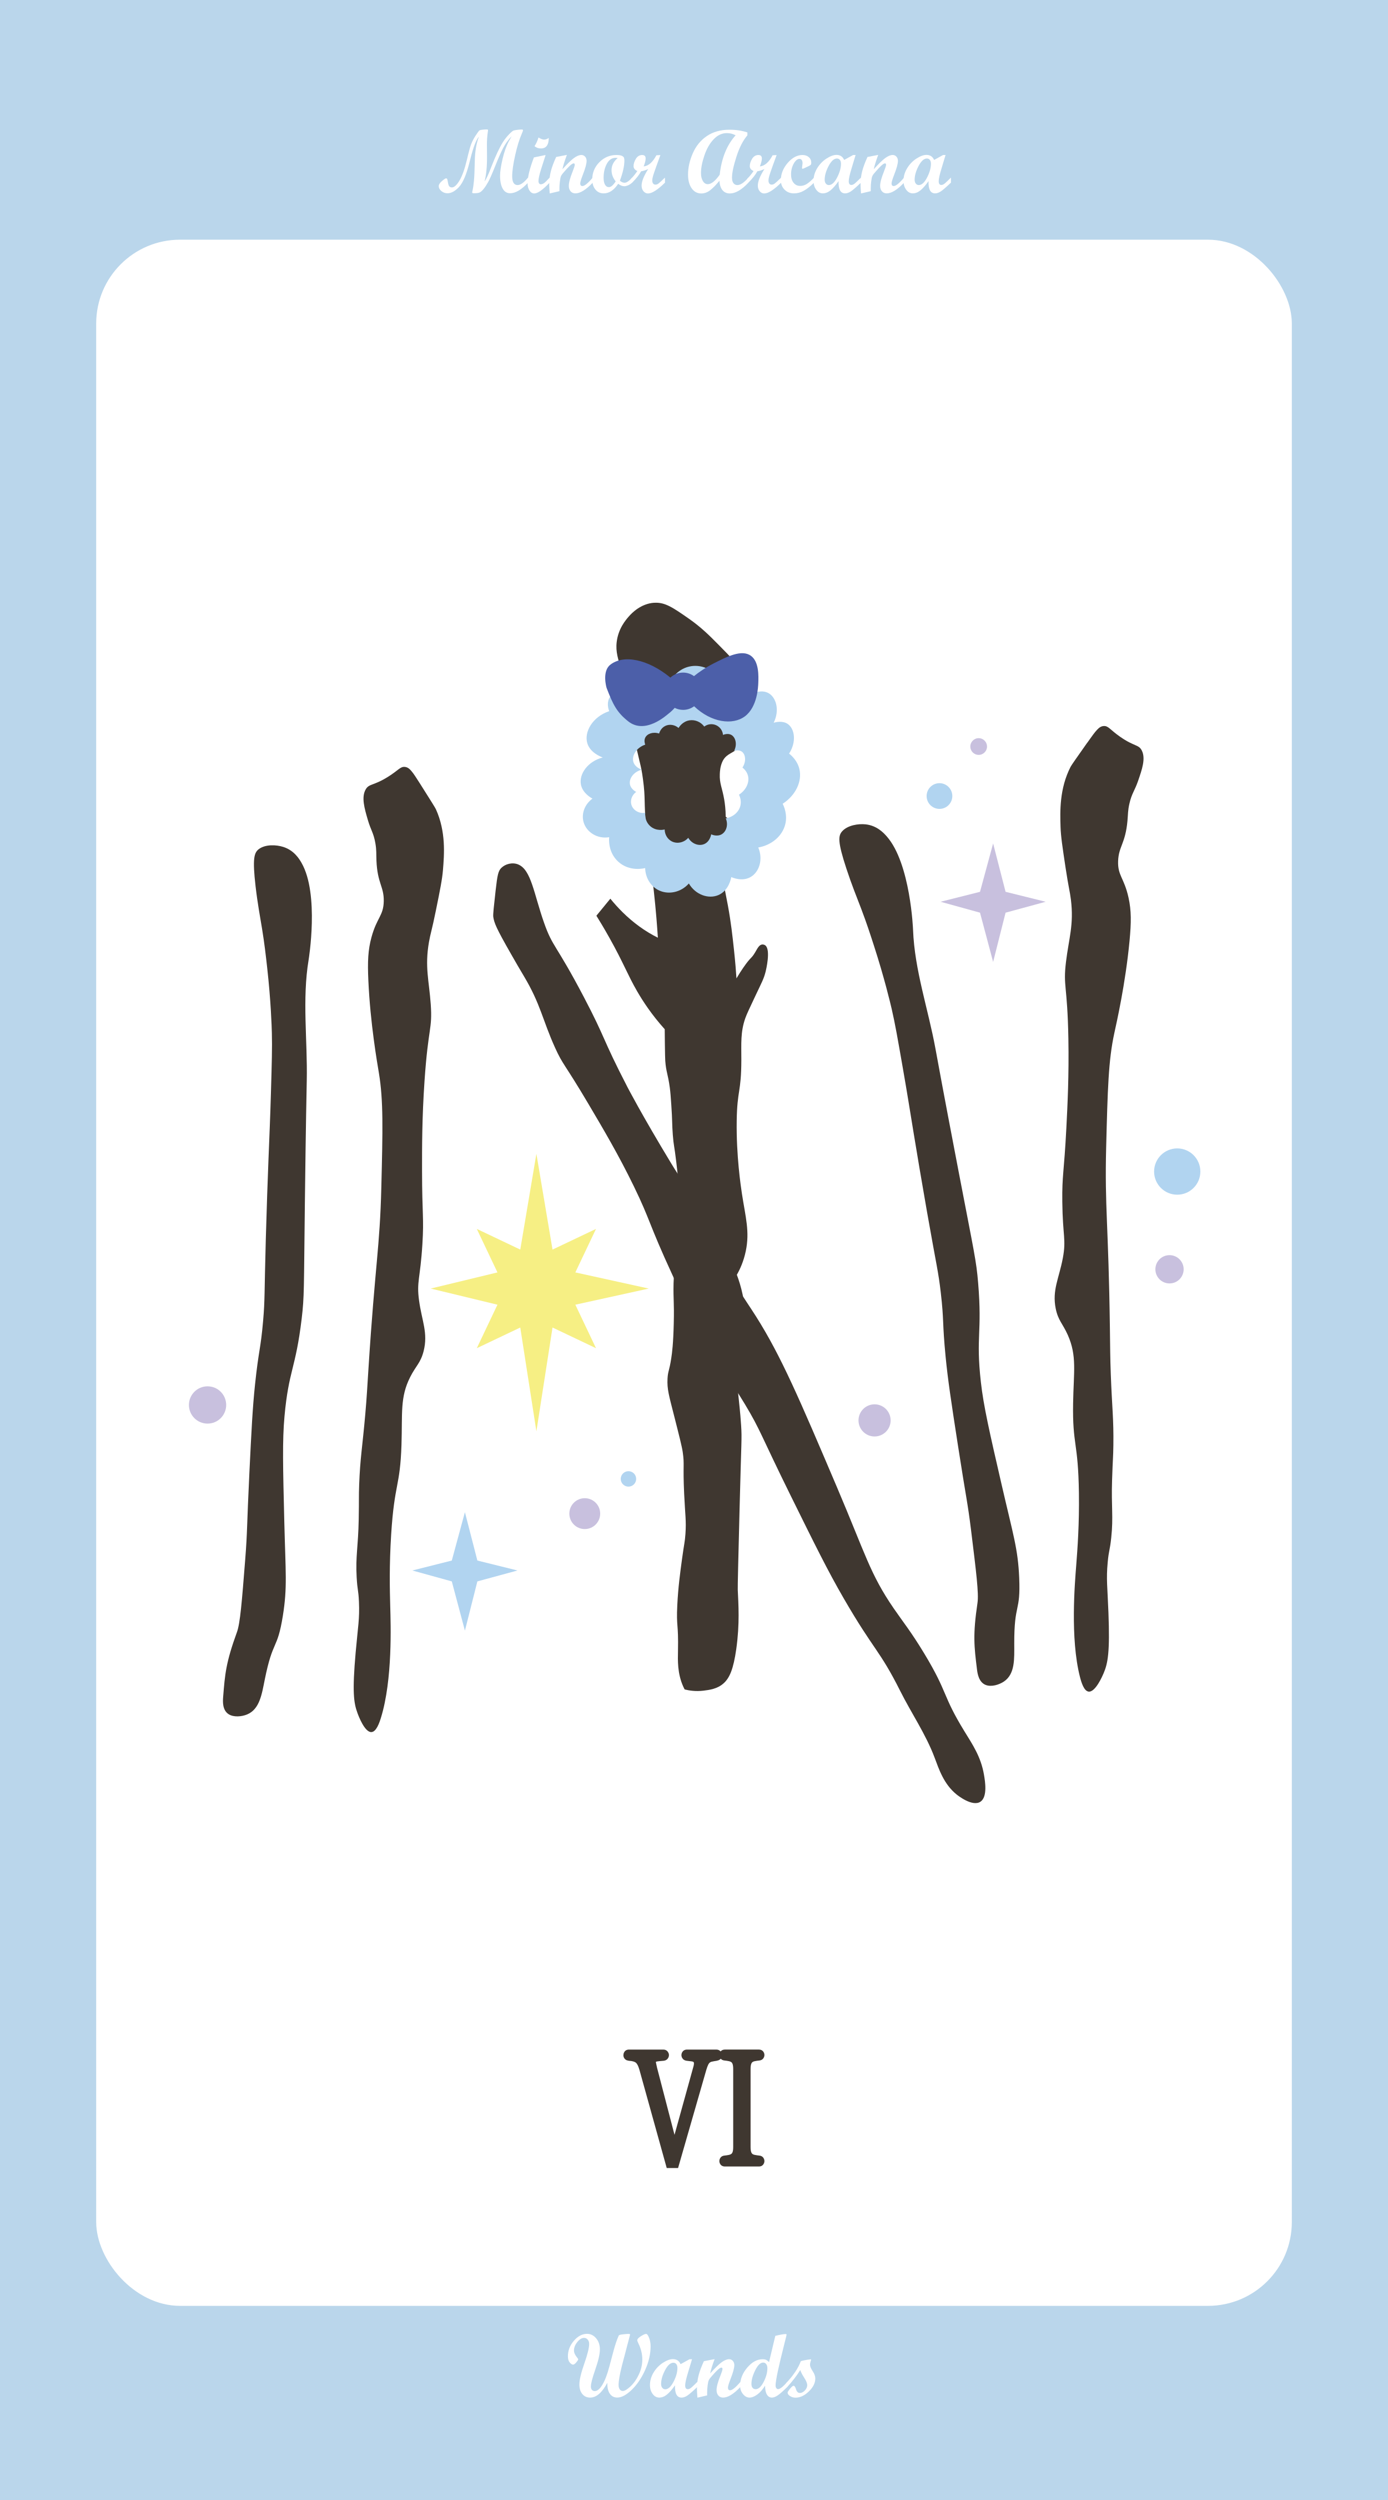 <?xml version="1.0" encoding="UTF-8"?><svg xmlns="http://www.w3.org/2000/svg" viewBox="0 0 1080 1944"><defs><style>.cls-1{fill:#fff;}.cls-2{stroke:#3f3730;stroke-miterlimit:10;stroke-width:5px;}.cls-2,.cls-3{fill:#3f3730;}.cls-4{fill:#f6ef84;}.cls-5{fill:#4c5fa9;}.cls-6{fill:#bad6eb;}.cls-7{fill:#c8c0de;}.cls-8{fill:#b1d4f0;}</style></defs><g id="_배경_텍스트"><g><rect class="cls-6" width="1080" height="1944"/><rect class="cls-1" x="74.84" y="186.39" width="930.33" height="1606.64" rx="65.21" ry="65.21"/><path class="cls-2" d="M499.92,1608.73c-.96-3.36-2.18-5.62-3.66-6.78-1.48-1.16-3.74-1.82-6.78-1.98-1.28-.16-1.92-.8-1.92-1.92,0-.48,.14-.9,.42-1.26,.28-.36,.74-.54,1.38-.54h26.76c.64,0,1.12,.2,1.44,.6,.32,.4,.48,.8,.48,1.2,0,.48-.16,.9-.48,1.26-.32,.36-.8,.58-1.44,.66-2.16,.16-3.9,.34-5.22,.54-1.32,.2-2.22,.74-2.7,1.62-.32,.64-.4,1.42-.24,2.34,.16,.92,.44,2.22,.84,3.9l15.96,61.32,17.16-61.92c.48-1.68,.64-3.02,.48-4.02-.16-1-.56-1.76-1.2-2.28-.64-.52-1.52-.86-2.64-1.02-1.12-.16-2.44-.32-3.96-.48-.64-.08-1.12-.3-1.44-.66-.32-.36-.48-.78-.48-1.26,0-.4,.14-.8,.42-1.2,.28-.4,.74-.6,1.38-.6h22.92c.64,0,1.12,.2,1.44,.6,.32,.4,.48,.8,.48,1.2,0,1.04-.64,1.68-1.92,1.92-1.6,.24-2.94,.48-4.02,.72-1.08,.24-1.98,.66-2.7,1.26-.72,.6-1.34,1.42-1.86,2.46-.52,1.04-1.06,2.48-1.62,4.32l-21.48,74.64h-5.04l-20.76-74.64Zm81.6,60.84c0,1.92,.2,3.46,.6,4.62,.4,1.16,.98,2.04,1.74,2.64,.76,.6,1.72,1.02,2.88,1.26,1.16,.24,2.5,.44,4.02,.6,.56,.08,.96,.3,1.2,.66,.24,.36,.36,.74,.36,1.14s-.14,.78-.42,1.14c-.28,.36-.74,.54-1.38,.54h-26.52c-.64,0-1.1-.18-1.38-.54-.28-.36-.42-.74-.42-1.14s.12-.78,.36-1.14c.24-.36,.64-.58,1.2-.66,1.52-.16,2.84-.36,3.96-.6,1.12-.24,2.08-.66,2.88-1.26,.8-.6,1.4-1.48,1.8-2.64,.4-1.16,.6-2.7,.6-4.62v-60.72c0-1.92-.2-3.46-.6-4.62-.4-1.16-1-2.04-1.8-2.64-.8-.6-1.76-1.02-2.88-1.26-1.12-.24-2.44-.44-3.96-.6-.56-.08-.96-.3-1.2-.66-.24-.36-.36-.74-.36-1.14s.14-.78,.42-1.14c.28-.36,.74-.54,1.38-.54h26.52c.64,0,1.1,.18,1.38,.54,.28,.36,.42,.74,.42,1.14s-.12,.78-.36,1.14c-.24,.36-.64,.58-1.2,.66-1.52,.16-2.86,.36-4.02,.6-1.16,.24-2.12,.66-2.88,1.26-.76,.6-1.34,1.48-1.74,2.64-.4,1.16-.6,2.7-.6,4.62v60.72Z"/><g><path class="cls-1" d="M410.88,142.03c-5.1,5.49-9.75,8.24-13.95,8.24-2.55,0-4.5-1.23-5.83-3.69-1.33-2.46-2-5.75-2-9.88,0-3.19,.65-7.58,1.96-13.16,1.31-5.58,3-10.28,5.08-14.08l1.98-3.55c-2.71,2.83-4.93,5.92-6.67,9.28-1.73,3.36-3.8,8.06-6.2,14.1-2.4,6.04-4.22,10.15-5.45,12.34s-2.41,3.97-3.54,5.35c-1.13,1.38-2.13,2.27-3.01,2.68-.88,.41-2.41,.62-4.6,.62-.84,0-1.26-.23-1.26-.68,0-.05,.15-.76,.45-2.15,.3-1.39,.61-3.62,.92-6.68s.54-8.27,.68-15.62,1.21-13.64,3.21-18.88c-2.14,2.44-4.33,8.11-6.57,17.02l-.86,3.35c-2.35,9.27-5.04,15.53-8.08,18.78-3.03,3.25-6.01,4.87-8.93,4.87-1.8,0-3.39-.57-4.76-1.71-1.37-1.14-2.05-2.45-2.05-3.93,0-1.14,.82-2.41,2.46-3.83,1.64-1.41,2.68-2.12,3.11-2.12,.5,0,.83,.17,.99,.51,.16,.34,.37,1.28,.62,2.82s.63,2.54,1.15,3.01c.51,.47,1.16,.7,1.94,.7,1.76,0,3.7-1.76,5.83-5.28s4.07-8.96,5.83-16.32l.99-4.13c.8-3.37,1.59-6.06,2.37-8.07,.78-2.01,1.8-4.01,3.08-6.02,1.85-2.87,2.99-4.4,3.41-4.6,.42-.19,1.21-.35,2.38-.48s2.32-.19,3.49-.19c.46,0,.68,.26,.68,.79,0,.25-.07,.76-.21,1.54-.45,3.19-.66,6.39-.64,9.6l.07,9.16c.04,7.98-.59,14.41-1.91,19.31,1.21-1.46,2.96-5.22,5.26-11.28,3.33-8.59,6.36-15.04,9.09-19.35,1.3-2.07,2.87-4.06,4.7-5.96,1.83-1.9,3.1-2.92,3.81-3.06,2.42-.46,4.45-.68,6.12-.68,.62,0,.92,.17,.92,.51,0,.48-.38,1.55-1.12,3.21-1.77,4.01-3.43,9.44-4.96,16.27s-2.31,12.28-2.32,16.33c0,4.58,1.4,6.87,4.2,6.87,2.28,0,4.99-1.94,8.13-5.81v3.93Z"/><path class="cls-1" d="M427.66,142.03c-5.33,5.61-9.32,8.41-11.96,8.41-1.46,0-2.69-.75-3.69-2.24-1-1.49-1.5-3.37-1.5-5.62,0-4.85,1.64-11.57,4.92-20.17l8.68-1.81h.41l-3.42,10.7c-1.41,4.42-2.12,7.58-2.12,9.47,0,.75,.17,1.36,.5,1.83,.33,.47,.75,.7,1.25,.7,.89,0,1.78-.33,2.68-.97s2.32-2.06,4.26-4.22v3.93Zm-.68-34.79c0,5.47-2.02,8.2-6.05,8.2-1.96,0-3.63-.59-5.02-1.78,1.32-2,2.35-4.26,3.08-6.77,1.8,1.12,3.25,1.68,4.34,1.68,1.23,0,2.45-.45,3.66-1.33Z"/><path class="cls-1" d="M461.22,142.03c-5.26,5.56-9.78,8.34-13.54,8.34-1.53,0-2.76-.54-3.69-1.61-.93-1.07-1.4-2.51-1.4-4.31,0-2.44,1-6.16,3.01-11.18,1.07-2.69,1.61-4.4,1.61-5.13s-.29-1.09-.85-1.09c-.32,0-.74,.16-1.26,.48-.48,.32-1.04,.76-1.67,1.33-.57,.52-1.21,1.16-1.91,1.91-.62,.64-1.28,1.37-1.98,2.19l-1.91,2.22c-.84,1.03-1.37,2.11-1.57,3.25-.34,1.94-.57,3.71-.68,5.33-.07,1.21-.1,2.84-.1,4.89l-7.55,1.78c-.25-3.08-.38-5.37-.38-6.87,0-3.67,.43-7.14,1.28-10.43,.86-3.28,2.23-6.97,4.12-11.07l8.34-1.61c-1.75,4.72-2.91,8.43-3.45,11.14,3.73-4.17,6.7-7.06,8.89-8.67,2.19-1.61,4.15-2.41,5.85-2.41,1.16,0,2.13,.44,2.9,1.31,.77,.88,1.16,1.97,1.16,3.29,0,2.18-.98,5.78-2.94,10.8-1.34,3.44-2.02,5.68-2.02,6.7,0,1.37,.56,2.06,1.68,2.06,1.67,0,4.36-2.2,8.09-6.6v3.93Z"/><path class="cls-1" d="M491.88,142.03c-1.16,1.03-2.29,1.75-3.38,2.17-1.09,.42-1.96,.63-2.6,.63-1.64,0-3.27-.64-4.89-1.91-3.28,4.97-7.04,7.45-11.28,7.45-2.64,0-4.79-.99-6.43-2.97s-2.46-4.62-2.46-7.9c0-5.2,1.85-9.66,5.54-13.38s8.1-5.59,13.23-5.59c1.94,0,3.35,.21,4.25,.63,.9,.42,1.45,.92,1.66,1.49,.21,.57,.31,1.29,.31,2.15,0,4.26-1.16,9.49-3.49,15.69,1.16,1.07,2.38,1.61,3.66,1.61,1.53,0,3.49-1.33,5.88-4v3.93Zm-11.28-19.11c-.34-.14-.83-.21-1.47-.21-2.96,0-5.28,1.55-6.96,4.65-1.67,3.1-2.51,6.72-2.51,10.87,0,2.3,.36,4.09,1.09,5.37,.73,1.28,1.74,1.91,3.04,1.91,1.62,0,3.37-1.49,5.26-4.48-2.14-2.69-3.21-5.58-3.21-8.68,0-3.65,1.58-6.79,4.75-9.43Z"/><path class="cls-1" d="M517.42,142.03c-5.72,5.61-10.13,8.41-13.23,8.41-1.39,0-2.56-.59-3.52-1.76s-1.44-2.63-1.44-4.36c0-3.21,1.72-7.52,5.16-12.92-1.69,.87-3.53,1.47-5.54,1.81-1.48,2.73-3.81,5.67-6.97,8.82h-.79v-3.08c1.78-1.85,3.38-3.83,4.82-5.95-1.96-.87-2.94-2.15-2.94-3.86s.6-3.63,1.79-5.62c1.2-1.99,2.84-2.99,4.94-2.99,1.78,0,2.67,.91,2.67,2.73,0,1.44-.51,3.49-1.54,6.15,3.78-.41,7.09-3.3,9.91-8.68l3.11-.14-3.18,8.75c-1.32,3.69-2.18,6.2-2.56,7.54-.39,1.33-.58,2.51-.58,3.54,0,.96,.22,1.72,.67,2.29,.44,.57,1.04,.86,1.79,.86,.82,0,1.61-.28,2.36-.84s2.44-2.1,5.06-4.63v3.93Z"/><path class="cls-1" d="M582.32,142.06c-5.24,5.58-10.05,8.37-14.42,8.37-2.42,0-4.33-.85-5.74-2.56-1.41-1.71-2.2-4.15-2.36-7.31-2.76,3.35-5.2,5.83-7.33,7.45-2.13,1.62-4.4,2.43-6.82,2.43-3.1,0-5.59-1.34-7.47-4.02-1.88-2.68-2.82-6.25-2.82-10.71,0-5.33,1.23-10.83,3.69-16.49s6.11-10.13,10.94-13.42c4.83-3.28,10.69-4.92,17.57-4.92,5.15,0,9.81,.7,13.98,2.09v2.26c-3.4,3.96-6.24,9.51-8.53,16.64-2.29,7.13-3.44,12.57-3.44,16.3,0,1.82,.37,3.24,1.11,4.24,.74,1,1.77,1.5,3.09,1.5,2.37,0,5.22-1.93,8.54-5.78v3.93Zm-9.95-36.85c-2.1-1.14-4.35-1.71-6.77-1.71-3.81,0-7.24,1.59-10.29,4.77-3.05,3.18-5.46,7.39-7.23,12.63-1.77,5.24-2.65,9.79-2.65,13.64,0,2.57,.5,4.67,1.49,6.27,.99,1.61,2.26,2.41,3.81,2.41,2.69,0,5.78-2.45,9.26-7.35,1.44-12.85,5.56-23.07,12.37-30.66Z"/><path class="cls-1" d="M607.85,142.03c-5.72,5.61-10.13,8.41-13.23,8.41-1.39,0-2.56-.59-3.52-1.76s-1.44-2.63-1.44-4.36c0-3.21,1.72-7.52,5.16-12.92-1.69,.87-3.53,1.47-5.54,1.81-1.48,2.73-3.81,5.67-6.97,8.82h-.79v-3.08c1.78-1.85,3.38-3.83,4.82-5.95-1.96-.87-2.94-2.15-2.94-3.86s.6-3.63,1.79-5.62c1.2-1.99,2.84-2.99,4.94-2.99,1.78,0,2.67,.91,2.67,2.73,0,1.44-.51,3.49-1.54,6.15,3.78-.41,7.09-3.3,9.91-8.68l3.11-.14-3.18,8.75c-1.32,3.69-2.18,6.2-2.56,7.54-.39,1.33-.58,2.51-.58,3.54,0,.96,.22,1.72,.67,2.29,.44,.57,1.04,.86,1.79,.86,.82,0,1.61-.28,2.36-.84s2.44-2.1,5.06-4.63v3.93Z"/><path class="cls-1" d="M633.42,142.03c-2.92,2.87-5.59,4.98-8.02,6.32-2.43,1.34-4.96,2.02-7.6,2.02-2.96,0-5.41-.96-7.33-2.89-1.93-1.92-2.89-4.37-2.89-7.33,0-4.85,1.77-9.34,5.31-13.45,3.54-4.11,7.38-6.17,11.5-6.17,2.03,0,3.68,.56,4.96,1.69,1.28,1.13,1.91,2.59,1.91,4.39,0,.64-.12,1.12-.36,1.44-.24,.32-.69,.64-1.35,.96l-3.96,1.88c-.48,.23-.83,.34-1.06,.34-.32,0-.48-.23-.48-.68,0-.18,.07-.78,.21-1.79,.14-1.01,.21-1.63,.21-1.86,0-1-.21-1.81-.63-2.43s-.99-.92-1.69-.92c-1.66,0-3.18,1.23-4.56,3.69-1.38,2.46-2.07,5.26-2.07,8.41,0,2.71,.65,4.88,1.95,6.49,1.3,1.62,3.03,2.43,5.2,2.43,1.85,0,3.58-.53,5.21-1.59s3.48-2.68,5.55-4.87v3.93Z"/><path class="cls-1" d="M669.92,142.03c-3.65,3.46-6.25,5.72-7.83,6.77-1.57,1.05-3.08,1.57-4.51,1.57-3.6,0-5.3-3.18-5.09-9.54-2.28,3.26-4.38,5.66-6.31,7.21-1.93,1.55-3.91,2.32-5.96,2.32s-3.71-.94-5.11-2.82c-1.4-1.88-2.1-4.19-2.1-6.92,0-3.42,.94-6.68,2.82-9.78,1.88-3.1,4.29-5.61,7.23-7.52s5.54-2.87,7.79-2.87c2.85,0,4.84,1.31,5.98,3.93l6.99-3.86h1.92l-3.01,10.01c-1.55,5.04-2.33,8.49-2.33,10.36,0,1.96,.69,2.94,2.08,2.94,.89,0,1.87-.47,2.94-1.42,1.07-.95,2.57-2.39,4.51-4.32v3.93Zm-25.02,1.88c2.28,0,4.43-1.94,6.44-5.83,2.02-3.88,3.02-7.47,3.02-10.75,0-1.28-.29-2.27-.85-2.99-.57-.72-1.33-1.08-2.29-1.08-2.28,0-4.44,1.94-6.48,5.81-2.04,3.87-3.06,7.44-3.06,10.7,0,1.23,.3,2.23,.91,2.99,.6,.76,1.37,1.15,2.31,1.15Z"/><path class="cls-1" d="M703.46,142.03c-5.26,5.56-9.78,8.34-13.54,8.34-1.53,0-2.76-.54-3.69-1.61-.93-1.07-1.4-2.51-1.4-4.31,0-2.44,1-6.16,3.01-11.18,1.07-2.69,1.61-4.4,1.61-5.13s-.29-1.09-.85-1.09c-.32,0-.74,.16-1.26,.48-.48,.32-1.04,.76-1.67,1.33-.57,.52-1.21,1.16-1.91,1.91-.62,.64-1.28,1.37-1.98,2.19l-1.91,2.22c-.84,1.03-1.37,2.11-1.57,3.25-.34,1.94-.57,3.71-.68,5.33-.07,1.21-.1,2.84-.1,4.89l-7.55,1.78c-.25-3.08-.38-5.37-.38-6.87,0-3.67,.43-7.14,1.28-10.43,.86-3.28,2.23-6.97,4.12-11.07l8.34-1.61c-1.75,4.72-2.91,8.43-3.45,11.14,3.73-4.17,6.7-7.06,8.89-8.67,2.19-1.61,4.15-2.41,5.85-2.41,1.16,0,2.13,.44,2.9,1.31,.77,.88,1.16,1.97,1.16,3.29,0,2.18-.98,5.78-2.94,10.8-1.34,3.44-2.02,5.68-2.02,6.7,0,1.37,.56,2.06,1.68,2.06,1.67,0,4.36-2.2,8.09-6.6v3.93Z"/><path class="cls-1" d="M739.92,142.03c-3.65,3.46-6.25,5.72-7.83,6.77-1.57,1.05-3.08,1.57-4.51,1.57-3.6,0-5.3-3.18-5.09-9.54-2.28,3.26-4.38,5.66-6.31,7.21-1.93,1.55-3.91,2.32-5.96,2.32s-3.71-.94-5.11-2.82c-1.4-1.88-2.1-4.19-2.1-6.92,0-3.42,.94-6.68,2.82-9.78,1.88-3.1,4.29-5.61,7.23-7.52s5.54-2.87,7.79-2.87c2.85,0,4.84,1.31,5.98,3.93l6.99-3.86h1.92l-3.01,10.01c-1.55,5.04-2.33,8.49-2.33,10.36,0,1.96,.69,2.94,2.08,2.94,.89,0,1.87-.47,2.94-1.42,1.07-.95,2.57-2.39,4.51-4.32v3.93Zm-25.02,1.88c2.28,0,4.43-1.94,6.44-5.83,2.02-3.88,3.02-7.47,3.02-10.75,0-1.28-.29-2.27-.85-2.99-.57-.72-1.33-1.08-2.29-1.08-2.28,0-4.44,1.94-6.48,5.81-2.04,3.87-3.06,7.44-3.06,10.7,0,1.23,.3,2.23,.91,2.99,.6,.76,1.37,1.15,2.31,1.15Z"/></g><g><path class="cls-1" d="M472.58,1852.82c-4.1,7.7-8.57,11.55-13.4,11.55-2.53,0-4.56-.93-6.08-2.79s-2.29-4.31-2.29-7.37c0-3.55,1.27-8.96,3.81-16.2s3.81-12.37,3.81-15.38c0-1.34-.38-2.46-1.14-3.35s-1.71-1.33-2.85-1.33c-1.76,0-3.5,1.07-5.23,3.21-1.73,2.14-2.6,4.33-2.6,6.56,0,1.71,.78,3.49,2.32,5.33,.64,.78,.96,1.31,.96,1.61,0,.34-.49,1.11-1.47,2.29-.98,1.19-1.82,1.78-2.53,1.78-.75,0-1.61-.55-2.56-1.64s-1.44-2.72-1.44-4.89c0-4.4,1.54-8.4,4.63-12,3.09-3.6,6.5-5.4,10.24-5.4,2.8,0,5.17,1.16,7.11,3.48,1.94,2.32,2.9,5.21,2.9,8.67-.03,3.64-1.21,8.8-3.54,15.47-2.33,6.67-3.48,11.13-3.47,13.39,0,1.07,.27,1.92,.82,2.55,.55,.63,1.28,.94,2.19,.94,1.98,0,3.95-1.62,5.91-4.85,1.96-3.23,3.75-7.87,5.37-13.91l3.21-12.03c1.25-4.74,2.65-8.88,4.2-12.41,.16-.39,1.22-.69,3.19-.91,1.97-.22,3.4-.33,4.29-.33s1.33,.18,1.33,.54l-6.27,23.86c-1.79,7-2.68,12.11-2.68,15.35,0,1.41,.3,2.54,.89,3.37s1.39,1.25,2.39,1.25c1.48,0,3.5-1.21,6.07-3.64,2.56-2.43,4.72-5.53,6.48-9.3,1.75-3.77,2.63-7.63,2.63-11.57,0-4.22-1.03-8.41-3.08-12.58-.57-1.21-.85-1.96-.85-2.26,0-.98,.94-2.06,2.82-3.25,1.88-1.18,3.23-1.78,4.05-1.78,.78,0,1.56,1.03,2.34,3.09,.79,2.06,1.18,4.22,1.18,6.48,0,5.99-1.4,12.13-4.21,18.41s-6.29,11.43-10.46,15.47-7.94,6.05-11.31,6.05c-2.39,0-4.29-.96-5.69-2.89-1.4-1.92-2.07-4.81-2-8.67Z"/><path class="cls-1" d="M542.65,1856.03c-3.65,3.46-6.25,5.72-7.83,6.77-1.57,1.05-3.08,1.57-4.51,1.57-3.6,0-5.3-3.18-5.09-9.54-2.28,3.26-4.38,5.66-6.31,7.21-1.93,1.55-3.91,2.32-5.96,2.32s-3.71-.94-5.11-2.82c-1.4-1.88-2.1-4.19-2.1-6.92,0-3.42,.94-6.68,2.82-9.78,1.88-3.1,4.29-5.61,7.23-7.52s5.54-2.87,7.79-2.87c2.85,0,4.84,1.31,5.98,3.93l6.99-3.86h1.92l-3.01,10.01c-1.55,5.04-2.33,8.49-2.33,10.36,0,1.96,.7,2.94,2.08,2.94,.89,0,1.87-.47,2.94-1.42,1.07-.95,2.57-2.39,4.51-4.32v3.93Zm-25.02,1.88c2.28,0,4.43-1.94,6.44-5.83,2.02-3.88,3.03-7.47,3.03-10.75,0-1.28-.29-2.27-.86-2.99s-1.33-1.08-2.29-1.08c-2.28,0-4.44,1.94-6.48,5.81-2.04,3.87-3.06,7.44-3.06,10.7,0,1.23,.3,2.23,.91,2.99,.6,.76,1.37,1.15,2.31,1.15Z"/><path class="cls-1" d="M576.18,1856.03c-5.26,5.56-9.78,8.34-13.54,8.34-1.53,0-2.76-.54-3.69-1.61-.94-1.07-1.4-2.51-1.4-4.31,0-2.44,1-6.16,3.01-11.18,1.07-2.69,1.61-4.4,1.61-5.13s-.29-1.09-.86-1.09c-.32,0-.74,.16-1.26,.48-.48,.32-1.04,.76-1.68,1.33-.57,.52-1.21,1.16-1.91,1.91-.62,.64-1.28,1.37-1.98,2.19l-1.91,2.22c-.84,1.03-1.37,2.11-1.57,3.25-.34,1.94-.57,3.71-.68,5.33-.07,1.21-.1,2.84-.1,4.89l-7.55,1.78c-.25-3.08-.38-5.37-.38-6.87,0-3.67,.43-7.14,1.28-10.43,.86-3.28,2.23-6.97,4.12-11.07l8.34-1.61c-1.76,4.72-2.91,8.43-3.45,11.14,3.73-4.17,6.7-7.06,8.89-8.67s4.15-2.41,5.85-2.41c1.16,0,2.13,.44,2.9,1.31,.77,.88,1.16,1.97,1.16,3.29,0,2.18-.98,5.78-2.94,10.8-1.35,3.44-2.02,5.68-2.02,6.7,0,1.37,.56,2.06,1.68,2.06,1.67,0,4.36-2.2,8.09-6.6v3.93Z"/><path class="cls-1" d="M612.65,1856.03c-3.28,3.26-5.78,5.46-7.5,6.61s-3.24,1.73-4.56,1.73c-1.62,0-2.9-.79-3.85-2.36s-1.43-3.87-1.45-6.9c-1.87,3.03-3.9,5.33-6.1,6.9s-4.19,2.36-5.96,2.36c-1.94,0-3.65-.92-5.13-2.75-1.48-1.83-2.22-3.98-2.22-6.44,0-5.08,1.85-9.79,5.55-14.13s7.68-6.51,11.95-6.51c1.19,0,2.11,.17,2.79,.51s1.41,.92,2.21,1.74l4.89-20.44c3.99-.93,6.68-1.4,8.07-1.4,.46,0,.68,.18,.68,.55,0,.25-.57,2.61-1.71,7.08-4.55,17.87-6.83,28.64-6.83,32.33,0,.87,.18,1.56,.55,2.08,.36,.52,.84,.79,1.43,.79,1.46,0,3.86-1.89,7.2-5.67v3.93Zm-24.71,1.81c2.23,0,4.32-1.89,6.25-5.67,1.94-3.78,2.91-7.33,2.91-10.63,0-1.34-.3-2.41-.91-3.21-.6-.8-1.4-1.2-2.38-1.2-2.12,0-4.17,1.98-6.15,5.93s-2.97,7.53-2.97,10.71c0,1.25,.29,2.25,.87,2.97,.58,.73,1.37,1.09,2.38,1.09Z"/><path class="cls-1" d="M623.14,1836c1.57-.41,3.15-.75,4.75-1.01s2.55-.39,2.87-.39c.23,0,.34,.09,.34,.27,0,.34-.09,.69-.27,1.06-.37,1.05-.55,2.05-.55,3.01,0,1.18,.69,2.8,2.05,4.85s2.05,3.96,2.05,5.71c0,3.49-1.67,6.85-5.01,10.08-3.34,3.24-6.8,4.85-10.38,4.85-1.55,0-2.96-.41-4.24-1.23s-1.91-1.7-1.91-2.63c0-.55,.63-1.58,1.9-3.11,1.26-1.53,2.17-2.29,2.72-2.29,.73,0,1.38,.93,1.95,2.8,.57,1.87,1.55,2.8,2.94,2.8s2.7-.64,3.91-1.93,1.83-2.67,1.83-4.15c0-1.44-.77-3.35-2.32-5.74-1.55-2.39-2.58-4.4-3.08-6.01-2.64,4.26-5.99,8.62-10.05,13.09h-.79v-3.08c5.58-5.95,9.34-11.6,11.28-16.95Z"/></g></g></g><g id="_반짝이"><polygon class="cls-7" points="772.75 655.87 782.44 693.48 813.66 701.21 782.44 709.69 772.75 748 762.54 709.69 731.84 701.21 762.54 693.48 772.75 655.87"/><polygon class="cls-8" points="361.75 1175.87 371.44 1213.48 402.66 1221.21 371.44 1229.69 361.75 1268 351.54 1229.69 320.84 1221.21 351.54 1213.48 361.75 1175.87"/><circle class="cls-7" cx="161.5" cy="1092.5" r="14.5"/><circle class="cls-7" cx="455" cy="1177" r="12"/><circle class="cls-7" cx="680.5" cy="1104.5" r="12.5"/><circle class="cls-8" cx="916" cy="911" r="18"/><circle class="cls-7" cx="910" cy="987" r="11"/><circle class="cls-8" cx="731" cy="619" r="10"/><circle class="cls-7" cx="761.5" cy="580.5" r="6.5"/><circle class="cls-8" cx="489" cy="1150" r="6"/></g><g id="_완드_6"><path class="cls-3" d="M508.95,468.7c-10.32,.71-17.35,8-19.67,10.66-2.41,2.77-8.18,9.38-9.43,19.84-.94,7.83,1.18,13.34,3.64,22.06,3.5,12.46,.52,6.02,8.03,42.94,6.32,31.09,7.07,28.93,8.78,41.76,2.13,15.96,.51,15.87,2.53,38.94,1.71,19.58,3.28,24.24,5.86,47.61,1.76,15.97,2.7,28.85,3.19,36.65-4.43-2.19-9.33-5.05-14.5-8.81-9.59-6.97-17.02-14.81-22.47-21.54-3.62,4.42-7.24,8.84-10.86,13.25,2.33,3.75,5.91,9.63,10.06,17.03,11.1,19.77,14.18,28.84,21.66,41.76,4.36,7.54,11.23,18.14,21.45,29.47,.01,2.63,.04,6.5,.11,11.18,.12,7.74,.18,11.61,.31,13.4,.64,8.76,2.09,10.1,3.54,20.95,.48,3.59,.71,6.83,1.16,13.33,.88,12.54,.52,14.93,1.18,23.4,.66,8.52,1.19,8.22,2.69,21.03,.88,7.49,1.92,16.37,2.22,25.54,.21,6.46-.06,9.47-1.65,30.36-1.72,22.56-2.59,33.94-2.68,38.28-.29,13.7,.57,14.01,.15,31.32-.38,15.74-1.27,22.69-1.94,27.02-1.58,10.21-2.58,9.92-2.91,15.92-.44,8.13,1.15,13.22,5.07,28.65,4.11,16.16,6.16,24.24,6.77,28.5,1.47,10.28,.02,9.21,1.1,32.35,.79,16.97,1.72,20.78,1,31.24-.45,6.45-.93,6.95-2.62,19.25-1.45,10.6-3.05,22.26-3.72,36.13-.86,17.53,.99,13.36,.54,35.76-.14,7.12-.53,17.34,4.12,27.62,.41,.92,.79,1.65,1.05,2.15,3.41,.86,8.55,1.71,14.68,.96,4.69-.58,10.85-1.33,15.8-5.85,4.48-4.09,7.49-10.84,9.71-26.58,2.78-19.75,1.66-34.9,1.15-45.98-.11-2.34,.4-22.49,1.41-62.78,1.37-54.87,1.91-54.1,1.21-65-1.44-22.47-3.9-28.23-2.16-44.57,1.7-15.99,5.24-21.75,5.43-36.28,.19-15.27-3.48-28-6.6-36.35,2.32-4.06,5.27-10.26,6.97-18.51,3.12-15.08-.15-26.04-3.01-44.5-.88-5.71-4.47-29.85-4.07-56.71,.36-24.35,3.56-21.79,3.61-47.31,.02-12.78-.76-21.75,3.16-32.72,1.03-2.89,3.33-7.75,7.92-17.47,4.91-10.39,6.4-12.86,7.83-18.58,.27-1.1,3.99-16.41-.03-20.14-1.05-.97-2.35-.91-2.65-.89-2.39,.18-3.69,3.06-5.48,6.07-3.21,5.41-3.15,3.11-9.26,11.99-1.41,2.06-3.25,4.84-5.29,8.29-.33-5.06-.91-12.79-1.93-22.21-1.18-10.89-2.3-21.17-4.7-34.28-2.43-13.27-4.13-18.32-4.22-28.73-.05-6.37-.04-11,2.06-15.84,3.17-7.32,8.16-8.27,8.31-13.03,.08-2.42-1.07-6.25-7.88-11.62-.05-5.8-.66-10.36-1.16-13.33-1.56-9.17-3.77-12.5-3.44-19.84,.09-2.06,.27-5.51,1.78-9.11,2.59-6.17,7.09-6.63,11.15-9.92,8.42-6.83,10.16-21.36,10.65-25.54,2.02-16.91-4.56-30.37-6.4-34.13-3.37-6.88-8.32-11.89-18.22-21.91-6.87-6.96-13.48-13.59-23.23-20.36-12.27-8.53-18.41-12.79-26.81-12.21Z"/><path class="cls-8" d="M622,598c-1.49-6.26-5.77-10.23-8-12,5.89-9.19,4.36-19.26-1-23-4.06-2.83-9.48-1.44-11-1,4.76-9.62,2.06-19.6-4-23-4.89-2.74-10.73-.52-12,0-.53-6.14-4.37-11.52-10-14-5.6-2.47-12.12-1.7-17,2-4.96-6.66-13.03-10.14-21-9-10.3,1.47-15.38,9.92-16,11-5.46-4.7-12.94-5.88-19-3-6.69,3.18-8.69,9.91-9,11-8.84-2.85-17.24,.27-20,6-1.96,4.07-.58,8.44,0,10-13.17,4.47-19.65,16.34-17,25,2.27,7.41,10.63,10.51,12,11-11.8,3.09-18.51,12.92-17,21,1.23,6.61,7.62,10.25,9,11-5.94,4.27-8.71,11.52-7,18,2.11,8.01,10.75,13.58,20,12-.12,1.06-1.15,11.51,7,19,8.85,8.12,20.28,5.2,21,5,.15,7.22,3.95,13.79,10,17,7.65,4.06,17.7,2.13,24-5,5.15,8.82,15.32,12.3,23,9,8.28-3.56,9.91-13.38,10-14,.88,.41,8.4,3.75,15,0,6.8-3.87,9.93-13.74,6-23,10.47-1.82,18.73-8.89,21-18,1.86-7.45-.9-13.79-2-16,10.16-6.57,15.28-17.47,13-27Zm-47.01,19.96c.59,1.19,2.09,4.62,1.08,8.65-1.23,4.92-5.69,8.74-11.35,9.73,2.13,5.01,.43,10.34-3.24,12.43-3.57,2.03-7.63,.22-8.11,0-.05,.34-.93,5.64-5.4,7.57-4.15,1.79-9.65-.1-12.43-4.86-3.41,3.85-8.84,4.9-12.97,2.7-3.27-1.74-5.33-5.29-5.4-9.19-.39,.11-6.57,1.69-11.35-2.7-4.41-4.05-3.85-9.7-3.78-10.27-5,.85-9.67-2.15-10.81-6.49-.92-3.5,.57-7.42,3.78-9.73-.74-.4-4.2-2.37-4.86-5.95-.81-4.37,2.81-9.68,9.19-11.35-.74-.26-5.26-1.94-6.49-5.95-1.43-4.68,2.07-11.1,9.19-13.51-.31-.84-1.06-3.2,0-5.4,1.49-3.1,6.03-4.78,10.81-3.24,.17-.59,1.25-4.23,4.86-5.95,3.27-1.55,7.32-.92,10.27,1.62,.34-.58,3.08-5.15,8.65-5.95,4.31-.61,8.67,1.27,11.35,4.86,2.64-2,6.16-2.41,9.19-1.08,3.04,1.34,5.12,4.25,5.4,7.57,.69-.28,3.85-1.48,6.49,0,3.27,1.84,4.74,7.23,2.16,12.43,.82-.24,3.75-.99,5.95,.54,2.9,2.02,3.72,7.46,.54,12.43,1.21,.96,3.52,3.1,4.32,6.49,1.23,5.15-1.54,11.04-7.03,14.59Z"/><path class="cls-3" d="M403.31,672.23c-4.66-1.93-10.15-.41-13.25,2.67-2.33,2.32-3.03,5.23-4.42,17.59-1.39,12.43-2.09,18.64-1.83,20.43,.72,4.82,2.27,8.76,13.87,29.03,4.06,7.09,6.09,10.64,9.97,17.12,13.06,21.83,14.47,34.09,24.26,55.67,6.21,13.69,6.86,11.44,25.94,43.67,11.74,19.84,23.4,39.54,35.27,63.91,13.16,27.02,11.28,28.38,30.19,69.32,9.08,19.67,14.68,31.73,23.52,47.7,13.83,24.98,19.65,30.75,32.83,52.64,12.21,20.29,12.01,23.32,35.44,70.78,19.36,39.2,29.04,58.81,41.44,80.21,23.7,40.9,27.76,39.74,43.93,71.96,8.69,17.31,19.88,33.57,26.68,51.64,3.4,9.03,7.13,20.67,17.1,28.75,1.06,.86,12.45,9.89,18.68,5.66,5.6-3.81,3.55-15.97,2.71-20.89-2.38-14.09-8.96-23.62-15.25-33.88-17.46-28.44-12.5-29.48-31.22-60.43-10.26-16.97-16.53-24.57-23.74-35.06-18.43-26.82-21.85-41.78-44.13-94.13-28.93-67.95-43.42-102-63.11-133.04-10.07-15.88-17.91-25.31-23.6-43.49-4.72-15.11-4.7-25.83-14.29-38.55-4.11-5.45-6.74-6.96-14.09-16.38-6.54-8.38-10.84-15.36-14.02-20.6-22.82-37.66-33.89-59.05-33.89-59.05-20.25-39.15-16.43-36.69-33.99-70.14-22-41.91-24.16-38.46-30.97-57.77-7.92-22.45-9.94-41.13-20.04-45.33Z"/><path class="cls-3" d="M327.23,610.01c-6.37-10.08-8.5-13.16-12.02-13.64-3.72-.51-4.93,2.45-13.32,7.69-11.47,7.18-14.76,5.14-17.41,9.89-3.38,6.05-.92,14.52,1.73,23.63,2.32,7.98,4.43,9.91,5.86,18.06,.97,5.52,.62,8.15,.84,13.5,.72,17.79,5.86,20.12,5.69,31.55-.17,11.38-5.32,12.65-9.52,27.98-2.75,10.04-3.13,18.97-2.47,33.69,1.5,33.5,6.92,64.23,8.21,72.04,3.55,21.46,3,43.91,1.89,88.82-1.16,47.16-4.79,59.44-9.97,140.37-1.02,15.94-1.34,22.62-2.5,35.93-2.27,25.87-4.01,34.21-4.78,55.01-.37,9.98-.04,10.06-.35,26.97-.39,21.42-2.52,28.39-1.6,44.94,.59,10.6,1.36,9.4,1.78,19.13,.58,13.43-.75,19.02-2.55,39.31-2.71,30.61-1.56,39.19,1.42,47.23,.72,1.96,5.65,15.27,10.99,14.75,3.61-.35,5.94-6.86,7.26-11.14,9.16-29.61,7.6-72.81,7.23-86.45-.35-13.11-.82-31.95,.73-56.19,2.57-40.2,6.93-36.58,8.02-69.58,.81-24.52-1.25-36.89,6.79-52.74,4.46-8.8,8.09-10.89,10.43-20.1,3.6-14.16-1.37-23.46-3.55-39.39-2.03-14.83,.95-16.86,2.6-43.8,1.3-21.05-.23-22.28-.27-57.33-.02-17.83-.04-41,1.93-69.66,2.89-42.21,6.22-39.84,4.84-59.51-1.28-18.22-4.75-29.03-1.4-48.35,1.18-6.8,2.19-8.8,5.41-24.66,3.27-16.12,4.9-24.17,5.49-31.4,.99-12.14,2.43-29.78-5.48-47.28-.56-1.25-4.36-7.25-11.95-19.26Z"/><path class="cls-3" d="M845.98,577.59c6.87-9.75,9.16-12.72,12.69-13.02,3.74-.32,4.8,2.69,12.91,8.35,11.09,7.75,14.49,5.88,16.89,10.75,3.07,6.21,.18,14.55-2.91,23.51-2.71,7.85-4.92,9.67-6.77,17.74-1.25,5.46-1.03,8.11-1.52,13.44-1.62,17.73-6.86,19.8-7.27,31.22-.4,11.37,4.68,12.9,8.1,28.42,2.24,10.17,2.17,19.1,.78,33.77-3.18,33.39-10.14,63.8-11.82,71.54-4.63,21.25-5.2,43.71-6.35,88.61-1.21,47.16,1.8,59.6,2.9,140.69,.22,15.97,.2,22.66,.69,36.01,.96,25.95,2.29,34.37,2.01,55.18-.13,9.99-.46,10.05-1,26.95-.69,21.41,1.09,28.48-.66,44.96-1.12,10.56-1.83,9.32-2.74,19.02-1.26,13.38-.2,19.03,.57,39.38,1.16,30.7-.42,39.22-3.79,47.09-.82,1.92-6.41,14.96-11.72,14.18-3.59-.53-5.58-7.15-6.69-11.5-7.66-30.04-3.93-73.1-2.87-86.71,1.01-13.07,2.42-31.86,2.09-56.15-.55-40.28-5.08-36.88-4.52-69.9,.42-24.53,3.1-36.78-4.13-53.01-4.01-9.01-7.53-11.28-9.41-20.59-2.88-14.33,2.55-23.36,5.53-39.16,2.77-14.71-.1-16.89-.4-43.88-.24-21.09,1.35-22.24,3.15-57.24,.91-17.81,2.1-40.94,1.58-69.67-.77-42.3-4.21-40.1-1.85-59.68,2.19-18.13,6.21-28.75,3.83-48.22-.84-6.85-1.74-8.9-4.16-24.9-2.45-16.26-3.68-24.39-3.91-31.64-.38-12.17-.93-29.86,7.85-46.94,.63-1.22,4.72-7.03,12.9-18.64Z"/><path class="cls-3" d="M689.95,650.35c-2.3-2.61-7.57-8.39-16.43-9.34-5.67-.6-13.89,.66-18.18,5.34-3.21,3.51-3.6,8.28,3.22,29.05,4.3,13.08,7.96,21.85,11.55,31.3,4.22,11.11,6.86,19.25,9.93,28.74,8.09,24.96,12.7,44.49,13.77,49.06,2.58,11.09,4.62,22.79,8.71,46.19,3.54,20.29,5.26,31.35,8.49,51.01,2.56,15.58,5.98,36.03,10.23,60.25,7.73,43.96,8.82,46.32,10.76,63.02,2.64,22.71,1.1,22.42,3.78,49.99,1.76,18.13,4.35,35.02,9.45,68.05,6.54,42.37,7.57,44.3,10.36,66.92,4.05,32.8,6.08,49.2,5,56.45-3.71,24.95-2.6,33.88-.4,51.73,.4,3.25,1.37,9.99,6.8,12.11,4.45,1.73,10.48-.18,14.17-2.67,8.75-5.91,8.06-17.65,8.03-29.25-.1-32.44,5.01-23.94,3.85-51.42-.96-22.59-4.62-33.14-13.59-72.05-9.43-40.94-14.15-61.41-16.24-80.16-4.03-36.14,1.15-37.66-2.12-77.08-1.45-17.51-2.92-22.61-15.28-87.04-4.59-23.93-11.37-59.27-17.94-95.14-5.64-30.82-16.24-60.96-17.42-92.37,0,0-1.95-51.66-20.47-72.66Z"/><path class="cls-3" d="M234.65,671.01c-1.73-3.02-5.73-9.74-14.23-12.44-5.43-1.73-13.74-2.14-18.88,1.59-3.85,2.79-5.19,7.39-2.67,29.1,1.59,13.67,3.42,23.01,5.04,32.98,1.91,11.74,2.86,20.23,3.97,30.15,2.92,26.07,3.53,46.14,3.65,50.82,.31,11.38-.04,23.25-.73,46.99-.6,20.59-1.13,31.77-1.91,51.68-.61,15.78-1.37,36.5-2.05,61.08-1.24,44.62-.65,47.15-2.09,63.9-1.97,22.77-3.41,22.18-6.31,49.73-1.91,18.12-2.76,35.18-4.39,68.56-2.09,42.82-1.47,44.92-3.26,67.64-2.6,32.95-3.91,49.42-6.41,56.31-8.63,23.7-9.34,32.67-10.76,50.6-.26,3.27-.66,10.06,4.23,13.23,4.01,2.59,10.31,1.92,14.42,.22,9.76-4.04,11.44-15.67,13.73-27.05,6.4-31.8,9.71-22.45,14.08-49.61,3.59-22.33,2.12-33.39,1.13-73.31-1.04-42-1.56-63,.15-81.79,3.29-36.21,8.67-36.66,13.37-75.94,2.09-17.44,1.67-22.74,2.47-88.33,.3-24.36,.74-60.34,1.49-96.81,.65-31.33-3.69-62.98,1.45-93.99,0,0,8.45-51-5.49-75.29Z"/><polygon class="cls-4" points="417.37 897.19 429.92 971.68 463.75 955.6 447.67 989.43 504.78 1001.98 447.67 1014.53 463.75 1048.36 429.92 1032.28 417.37 1113 404.82 1032.28 370.99 1048.36 387.07 1014.53 335.12 1001.98 387.07 989.43 370.99 955.6 404.82 971.68 417.37 897.19"/><path class="cls-5" d="M584.34,510c-7.13-5.3-18.78,.64-29.29,6-6.23,3.18-11.25,6.69-15.06,9.76-2.39-1.73-5.31-2.76-8.48-2.76-3.82,0-7.29,1.49-9.88,3.91-17.66-14.53-36.68-18.11-46.88-9.91-6.39,5.13-2.95,17.44-2.73,18,5,13,8,19,16.91,26,13.1,10.3,29.55-4.74,31.18-6,1.95-1.5,3.55-3.08,4.87-4.57,1.97,1,4.19,1.57,6.55,1.57,3.21,0,6.16-1.05,8.56-2.82,13.25,12.69,29.97,15,39.55,7.82,9.71-7.28,10.28-22.99,10.39-26,.2-5.39,.6-16.35-5.67-21Z"/></g></svg>